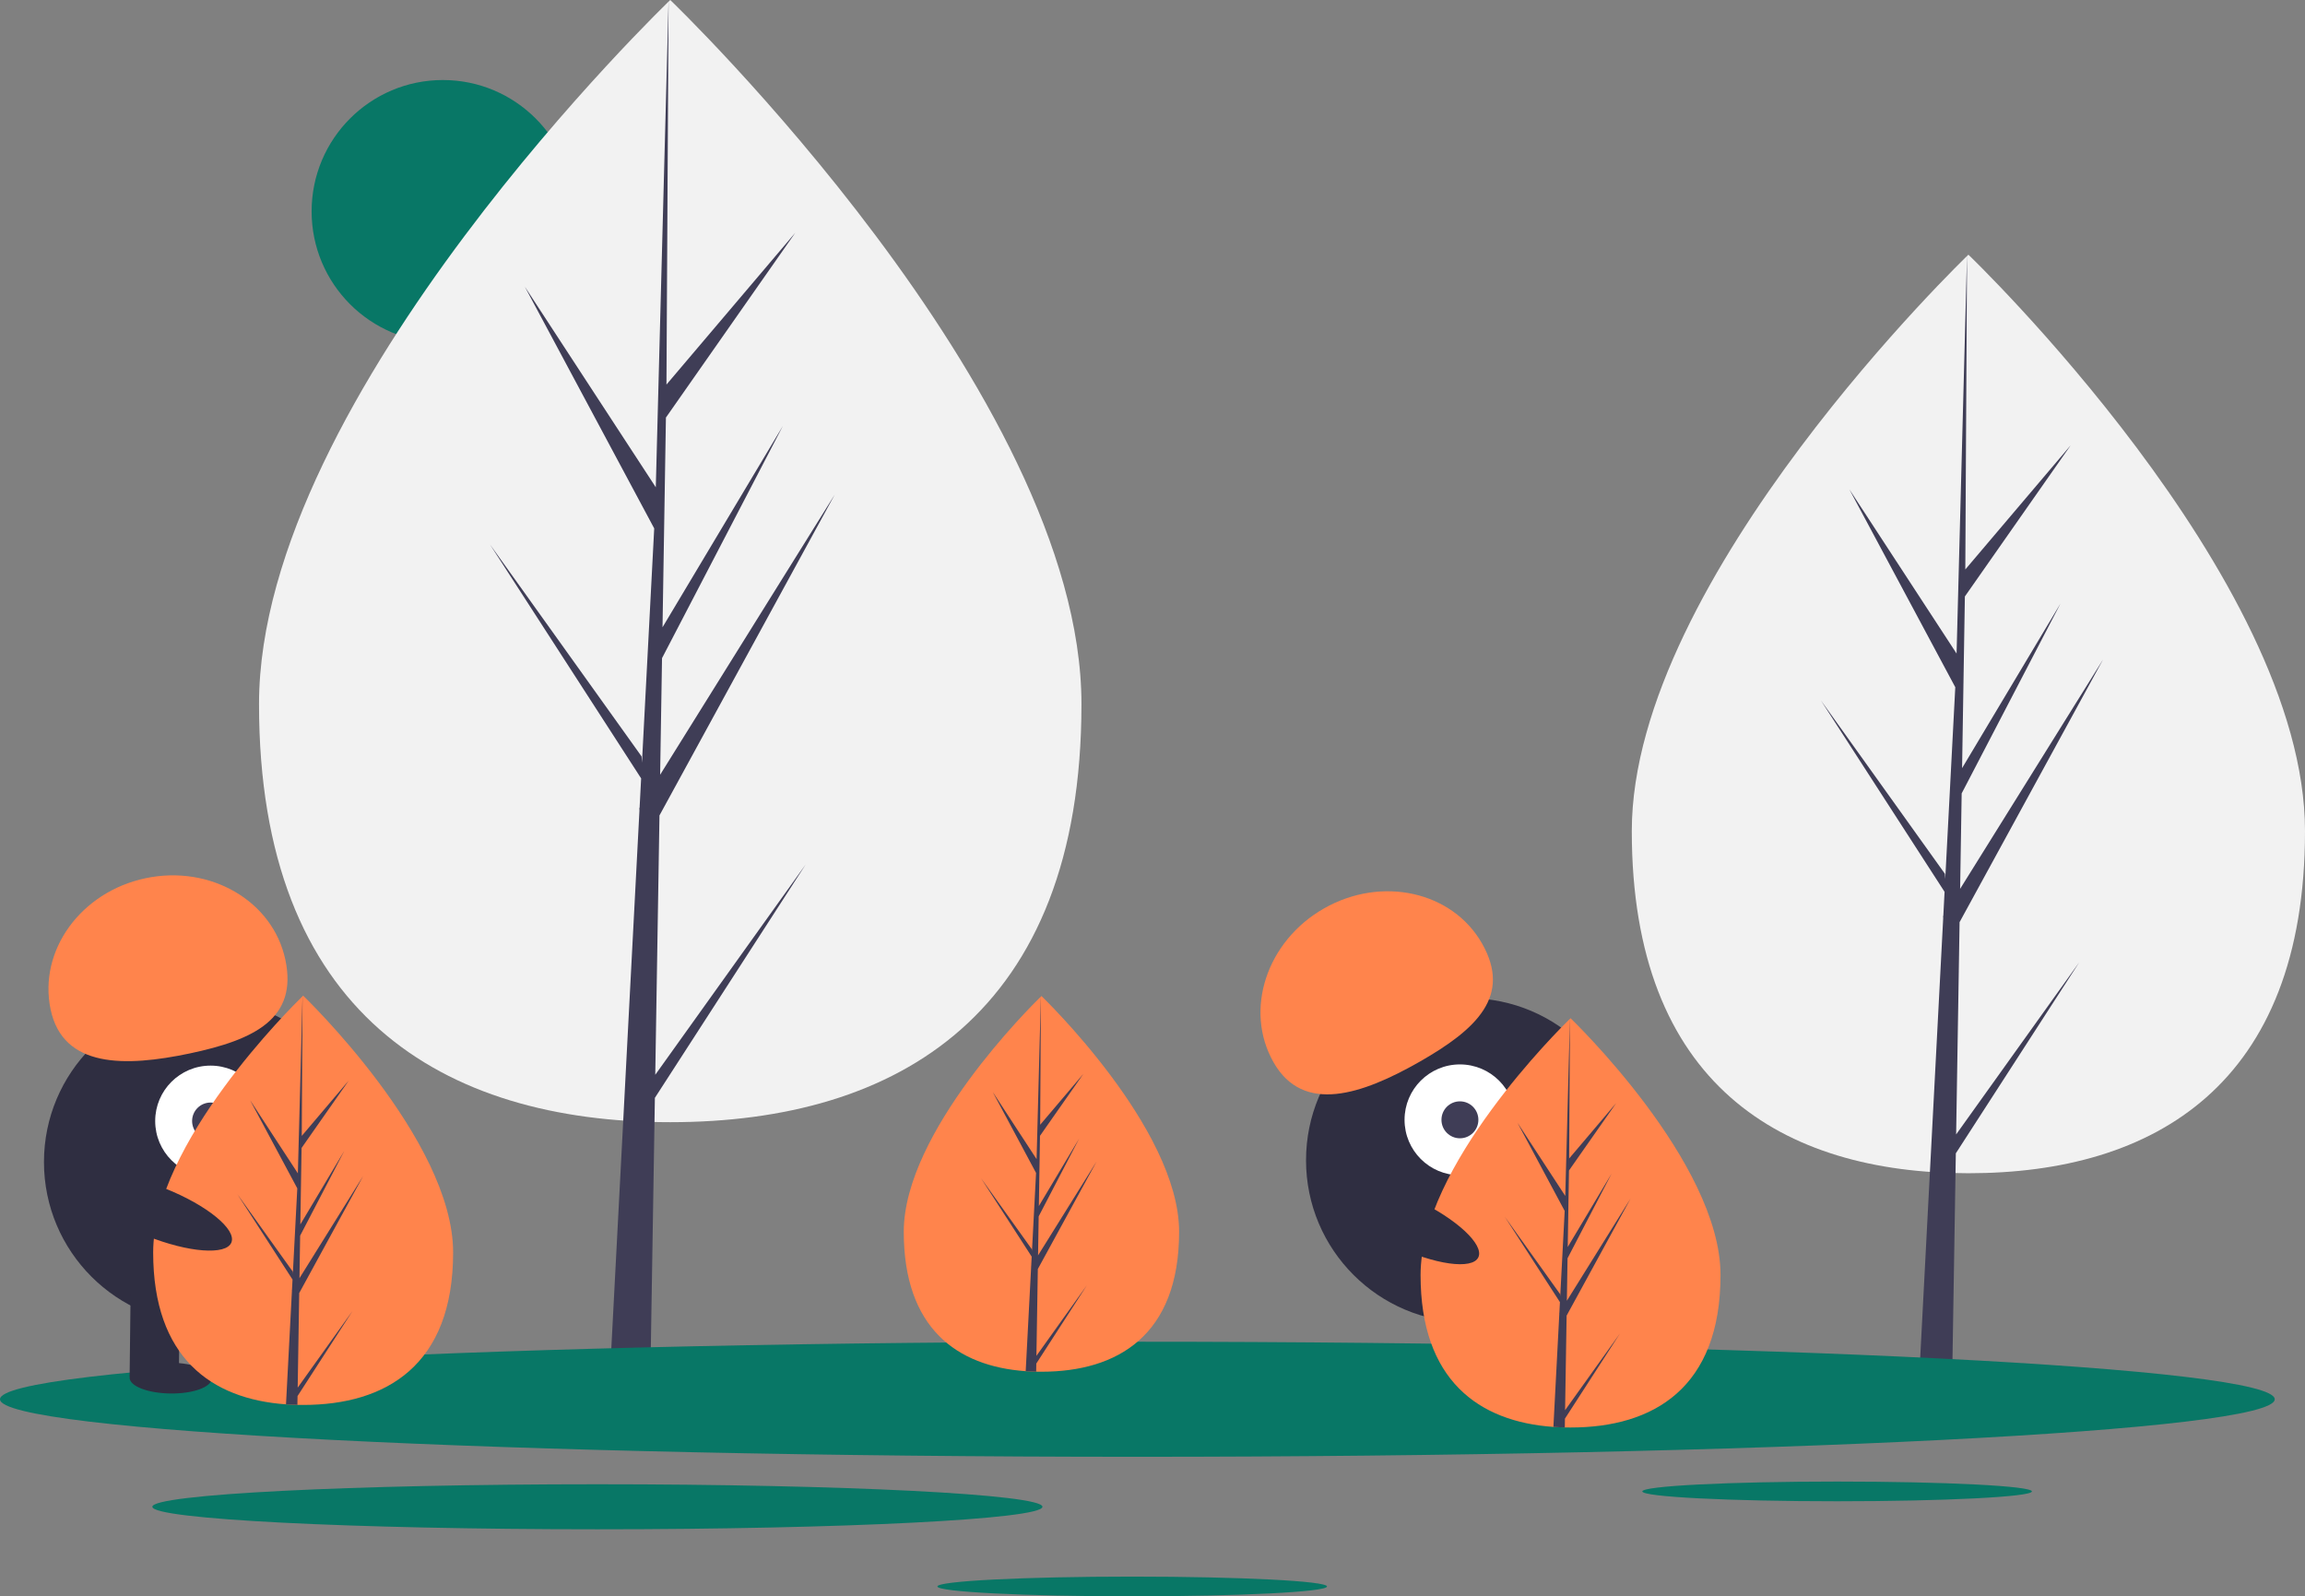 <svg width="335" height="232" viewBox="0 0 335 232" fill="none" xmlns="http://www.w3.org/2000/svg">
<rect x="0" y="0" width="335" height="232" fill="#808080" stroke="none"/>
<path d="M64.365 49.805C74.9 49.805 83.44 41.259 83.44 30.718C83.44 20.176 74.9 11.631 64.365 11.631C53.829 11.631 45.289 20.176 45.289 30.718C45.289 41.259 53.829 49.805 64.365 49.805Z" fill="#087766"/>
<path d="M157.175 102.33C157.175 147.367 130.417 163.092 97.41 163.092C64.402 163.092 37.645 147.367 37.645 102.33C37.645 57.294 97.41 0 97.41 0C97.41 0 157.175 57.294 157.175 102.33Z" fill="#F2F2F2"/>
<path d="M95.233 156.203L95.845 118.511L121.318 71.881L95.941 112.598L96.216 95.651L113.772 61.915L96.288 91.166L96.783 60.685L115.583 33.827L96.861 55.892L97.17 0L95.227 73.99L95.387 70.938L76.273 41.664L95.081 76.797L93.3 110.839L93.246 109.936L71.212 79.13L93.18 113.128L92.957 117.385L92.917 117.449L92.935 117.799L88.417 204.167H94.454L95.178 159.556L117.092 125.641L95.233 156.203Z" fill="#3F3D56"/>
<path d="M335 120.776C335 157.64 313.098 170.512 286.08 170.512C259.062 170.512 237.159 157.64 237.159 120.776C237.159 83.911 286.08 37.014 286.08 37.014C286.08 37.014 335 83.911 335 120.776Z" fill="#F2F2F2"/>
<path d="M284.297 164.873L284.798 134.021L305.649 95.852L284.877 129.181L285.102 115.308L299.473 87.694L285.162 111.637L285.567 86.687L300.955 64.702L285.63 82.764L285.884 37.014L284.293 97.578L284.424 95.08L268.778 71.118L284.173 99.876L282.715 127.741L282.672 127.002L264.635 101.785L282.617 129.614L282.435 133.099L282.402 133.152L282.417 133.438L278.718 204.134H283.66L284.253 167.618L302.19 139.857L284.297 164.873Z" fill="#3F3D56"/>
<path d="M165.3 211.722C256.593 211.722 330.6 207.978 330.6 203.361C330.6 198.743 256.593 195 165.3 195C74.007 195 0 198.743 0 203.361C0 207.978 74.007 211.722 165.3 211.722Z" fill="#087766"/>
<path d="M266.999 218.186C282.635 218.186 295.311 217.545 295.311 216.754C295.311 215.963 282.635 215.322 266.999 215.322C251.363 215.322 238.687 215.963 238.687 216.754C238.687 217.545 251.363 218.186 266.999 218.186Z" fill="#087766"/>
<path d="M164.55 232C180.186 232 192.862 231.359 192.862 230.568C192.862 229.777 180.186 229.136 164.55 229.136C148.913 229.136 136.238 229.777 136.238 230.568C136.238 231.359 148.913 232 164.55 232Z" fill="#087766"/>
<path d="M86.824 222.258C122.547 222.258 151.506 220.793 151.506 218.986C151.506 217.179 122.547 215.714 86.824 215.714C51.1 215.714 22.141 217.179 22.141 218.986C22.141 220.793 51.1 222.258 86.824 222.258Z" fill="#087766"/>
<path d="M29.936 192.441C42.941 192.441 53.483 181.892 53.483 168.88C53.483 155.868 42.941 145.32 29.936 145.32C16.932 145.32 6.39 155.868 6.39 168.88C6.39 181.892 16.932 192.441 29.936 192.441Z" fill="#2F2E41"/>
<path d="M26.142 187.327L18.989 187.243L18.838 200.066L25.991 200.151L26.142 187.327Z" fill="#2F2E41"/>
<path d="M40.448 187.496L33.295 187.412L33.144 200.235L40.297 200.319L40.448 187.496Z" fill="#2F2E41"/>
<path d="M30.758 200.356C30.773 199.12 28.116 198.088 24.824 198.049C21.532 198.01 18.851 198.98 18.837 200.215C18.822 201.45 21.479 202.483 24.771 202.522C28.063 202.561 30.744 201.591 30.758 200.356Z" fill="#2F2E41"/>
<path d="M45.067 200.226C45.082 198.991 42.425 197.958 39.133 197.919C35.841 197.881 33.16 198.85 33.146 200.086C33.131 201.321 35.788 202.354 39.08 202.393C42.372 202.431 45.053 201.461 45.067 200.226Z" fill="#2F2E41"/>
<path d="M30.603 170.975C35.047 170.975 38.65 167.37 38.65 162.923C38.65 158.476 35.047 154.871 30.603 154.871C26.158 154.871 22.555 158.476 22.555 162.923C22.555 167.37 26.158 170.975 30.603 170.975Z" fill="white"/>
<path d="M30.603 165.607C32.084 165.607 33.285 164.405 33.285 162.923C33.285 161.44 32.084 160.239 30.603 160.239C29.121 160.239 27.92 161.44 27.92 162.923C27.92 164.405 29.121 165.607 30.603 165.607Z" fill="#3F3D56"/>
<path d="M7.355 146.702C5.554 138.161 11.733 129.624 21.155 127.635C30.578 125.646 39.676 130.958 41.477 139.5C43.278 148.041 37.012 151.11 27.59 153.099C18.168 155.088 9.156 155.244 7.355 146.702Z" fill="#FF844C"/>
<path d="M65.855 182.024C65.855 198.45 56.096 204.185 44.058 204.185C43.779 204.185 43.501 204.182 43.223 204.175C42.665 204.163 42.112 204.137 41.566 204.1C30.702 203.33 22.261 197.3 22.261 182.024C22.261 166.215 42.451 146.267 43.968 144.791L43.97 144.788C44.029 144.731 44.058 144.703 44.058 144.703C44.058 144.703 65.855 165.599 65.855 182.024Z" fill="#FF844C"/>
<path d="M43.264 201.672L51.236 190.526L43.244 202.896L43.223 204.175C42.665 204.163 42.112 204.137 41.567 204.1L42.426 187.666L42.419 187.539L42.434 187.515L42.515 185.963L34.503 173.562L42.54 184.799L42.559 185.128L43.208 172.712L36.349 159.898L43.292 170.533L43.968 144.791L43.97 144.703V144.788L43.857 165.087L50.686 157.04L43.83 166.836L43.649 177.953L50.025 167.284L43.622 179.588L43.522 185.769L52.778 170.919L43.487 187.925L43.264 201.672Z" fill="#3F3D56"/>
<path d="M213.361 192.186C226.365 192.186 236.907 181.637 236.907 168.625C236.907 155.613 226.365 145.065 213.361 145.065C200.357 145.065 189.814 155.613 189.814 168.625C189.814 181.637 200.357 192.186 213.361 192.186Z" fill="#2F2E41"/>
<path d="M215.371 187.351L208.533 189.454L212.298 201.712L219.136 199.61L215.371 187.351Z" fill="#2F2E41"/>
<path d="M229.046 183.147L222.208 185.25L225.973 197.508L232.811 195.406L229.046 183.147Z" fill="#2F2E41"/>
<path d="M218.697 202.241C221.844 201.273 224.101 199.531 223.738 198.35C223.375 197.17 220.53 196.997 217.383 197.965C214.236 198.932 211.979 200.674 212.342 201.855C212.704 203.036 215.55 203.208 218.697 202.241Z" fill="#2F2E41"/>
<path d="M232.284 197.75C235.431 196.782 237.689 195.041 237.326 193.86C236.963 192.679 234.118 192.506 230.971 193.474C227.824 194.442 225.567 196.183 225.93 197.364C226.292 198.545 229.137 198.718 232.284 197.75Z" fill="#2F2E41"/>
<path d="M212.18 170.801C216.624 170.801 220.227 167.196 220.227 162.749C220.227 158.301 216.624 154.696 212.18 154.696C207.735 154.696 204.132 158.301 204.132 162.749C204.132 167.196 207.735 170.801 212.18 170.801Z" fill="white"/>
<path d="M212.18 165.433C213.661 165.433 214.862 164.231 214.862 162.749C214.862 161.266 213.661 160.064 212.18 160.064C210.698 160.064 209.497 161.266 209.497 162.749C209.497 164.231 210.698 165.433 212.18 165.433Z" fill="#3F3D56"/>
<path d="M185.095 154.395C180.776 146.81 184.058 136.795 192.426 132.025C200.793 127.255 211.077 129.538 215.395 137.123C219.714 144.708 214.683 149.542 206.316 154.312C197.948 159.081 189.414 161.98 185.095 154.395Z" fill="#FF844C"/>
<path d="M171.367 179.016C171.367 194.094 162.409 199.359 151.358 199.359C151.102 199.359 150.847 199.356 150.592 199.35C150.08 199.339 149.572 199.315 149.071 199.281C139.098 198.574 131.35 193.039 131.35 179.016C131.35 164.504 149.883 146.193 151.276 144.838L151.278 144.835C151.332 144.783 151.358 144.757 151.358 144.757C151.358 144.757 171.367 163.938 171.367 179.016Z" fill="#FF844C"/>
<path d="M150.629 197.052L157.947 186.82L150.611 198.175L150.592 199.35C150.08 199.339 149.572 199.315 149.071 199.281L149.86 184.195L149.854 184.078L149.867 184.056L149.942 182.632L142.587 171.249L149.965 181.563L149.982 181.866L150.578 170.468L144.282 158.706L150.655 168.468L151.275 144.838L151.278 144.757V144.835L151.174 163.469L157.443 156.082L151.149 165.074L150.983 175.279L156.836 165.485L150.958 176.78L150.866 182.454L159.363 168.823L150.834 184.433L150.629 197.052Z" fill="#3F3D56"/>
<path d="M250.054 185.304C250.054 201.73 240.296 207.465 228.257 207.465C227.978 207.465 227.7 207.462 227.422 207.456C226.864 207.444 226.311 207.417 225.766 207.38C214.901 206.611 206.46 200.58 206.46 185.304C206.46 169.496 226.65 149.547 228.167 148.071L228.169 148.068C228.228 148.011 228.257 147.983 228.257 147.983C228.257 147.983 250.054 168.879 250.054 185.304Z" fill="#FF844C"/>
<path d="M227.463 204.952L235.435 193.806L227.443 206.176L227.422 207.456C226.864 207.444 226.311 207.417 225.766 207.38L226.625 190.946L226.618 190.819L226.633 190.795L226.714 189.243L218.702 176.842L226.739 188.079L226.758 188.408L227.407 175.992L220.548 163.178L227.491 173.813L228.167 148.071L228.169 147.983V148.068L228.057 168.367L234.885 160.32L228.029 170.116L227.848 181.233L234.224 170.564L227.821 182.869L227.721 189.049L236.977 174.199L227.686 191.206L227.463 204.952Z" fill="#3F3D56"/>
<path d="M214.856 182.73C215.731 180.884 211.678 177.128 205.803 174.34C199.928 171.552 194.456 170.788 193.582 172.633C192.707 174.479 196.76 178.235 202.635 181.023C208.51 183.811 213.982 184.575 214.856 182.73Z" fill="#2F2E41"/>
<path d="M33.631 180.573C34.39 178.677 30.113 175.178 24.078 172.757C18.042 170.337 12.534 169.911 11.774 171.807C11.015 173.703 15.292 177.202 21.327 179.622C27.363 182.043 32.871 182.468 33.631 180.573Z" fill="#2F2E41"/>
</svg>
